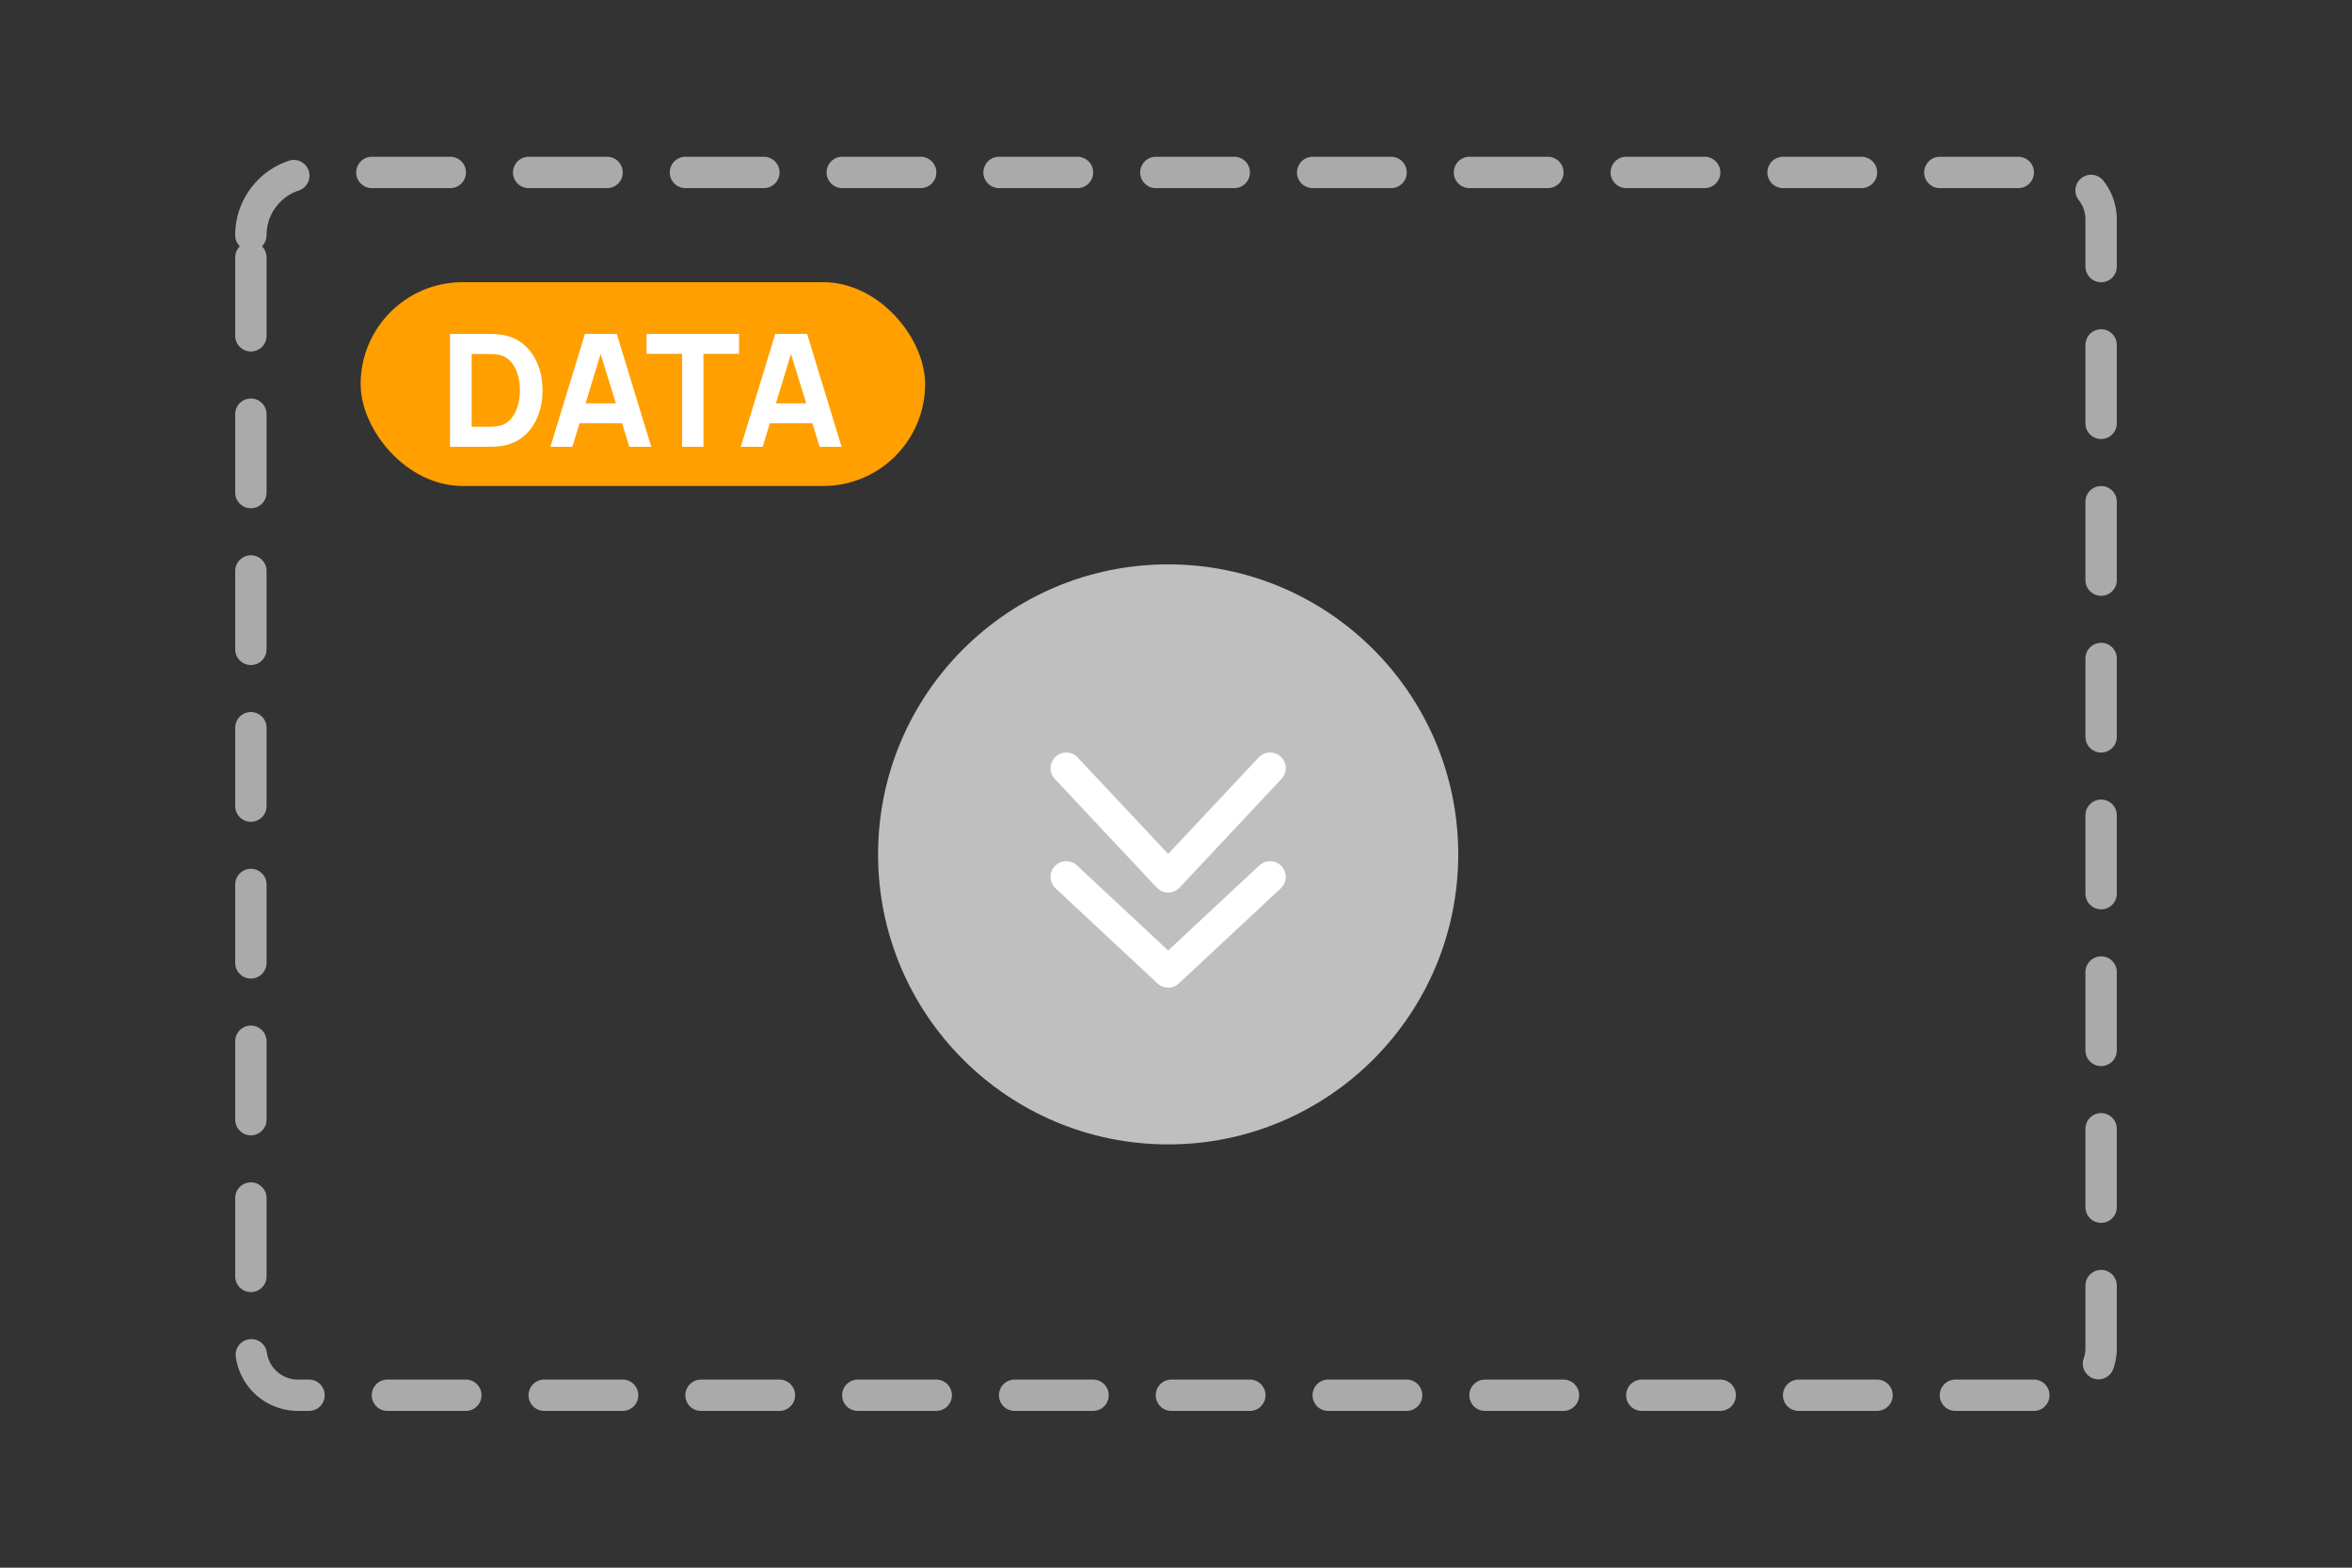 <svg xmlns="http://www.w3.org/2000/svg" fill="none" viewBox="0 0 150 100"><rect x="0" y="0" width="150" height="100" fill="#333333" stroke="none"/><path stroke="#AAA" stroke-dasharray="5 5" stroke-linecap="round" stroke-width="2" d="M16 15a4 4 0 0 1 4-4h111a3 3 0 0 1 3 3v72a3 3 0 0 1-3 3H19a3 3 0 0 1-3-3z"/><g clip-path="url(#a)"><rect width="36" height="13" x="23" y="18" fill="#FF9F00" rx="6.5"/><path fill="#fff" d="M28.7 28.5v-7.2h2.33l.35.005q.266.005.51.035.87.105 1.475.605t.92 1.27.315 1.685-.315 1.685-.92 1.27-1.475.605q-.244.03-.51.035l-.35.005zm1.38-1.28h.95q.135 0 .365-.005a3 3 0 0 0 .415-.045 1.32 1.32 0 0 0 .765-.44q.3-.345.44-.83a3.5 3.5 0 0 0 .145-1q0-.54-.15-1.025a2.1 2.1 0 0 0-.445-.82 1.33 1.33 0 0 0-.755-.425 2 2 0 0 0-.415-.045l-.365-.005h-.95zm5.024 1.28 2.2-7.2h2.03l2.2 7.2h-1.4l-1.96-6.35h.26l-1.93 6.35zm1.32-1.5v-1.27h3.8V27zm7.08 1.5v-5.93h-2.27V21.3h5.9v1.27h-2.27v5.93zm3.739 0 2.2-7.2h2.03l2.2 7.2h-1.4l-1.96-6.35h.26l-1.93 6.35zm1.32-1.5v-1.27h3.8V27z"/></g><circle cx="74.5" cy="54.5" r="18.5" fill="#BFBFBF"/><path stroke="#fff" stroke-linecap="round" stroke-linejoin="round" stroke-width="2" d="M81 55.933 74.5 62 68 55.933M81 49l-6.5 6.933L68 49"/><defs><clipPath id="a"><rect width="36" height="13" x="23" y="18" fill="#fff" rx="6.5"/></clipPath></defs></svg>
